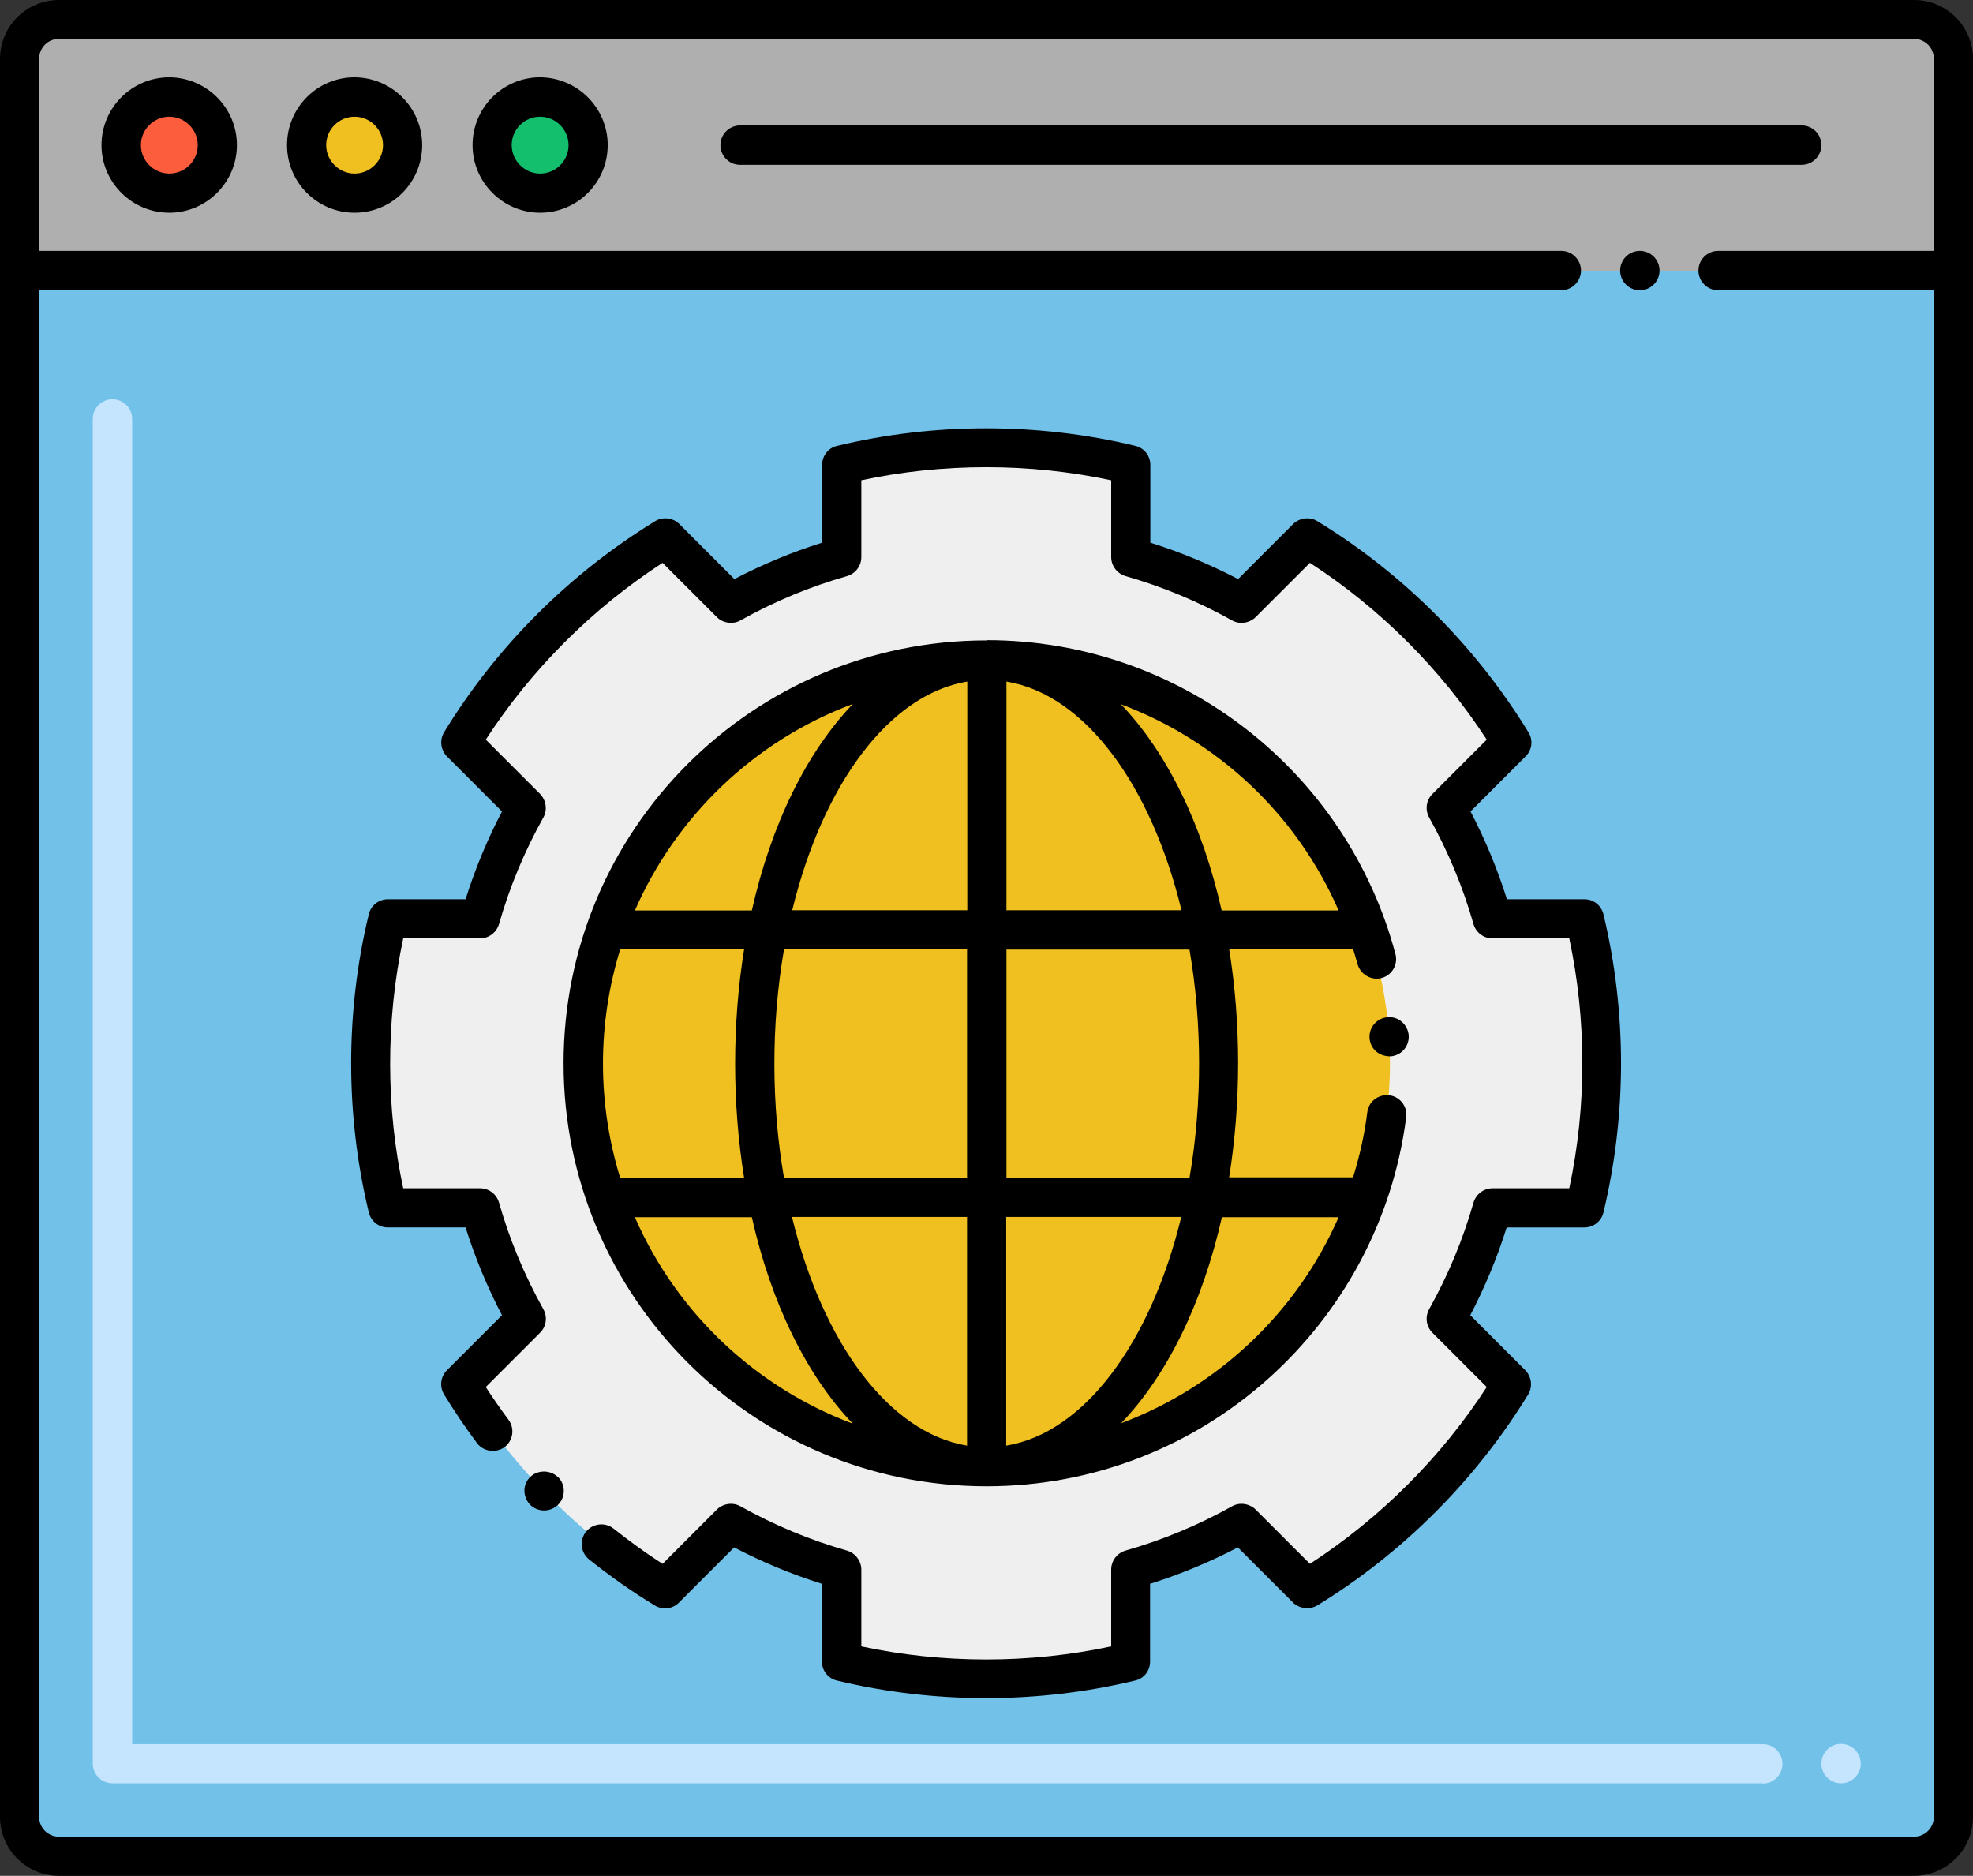 <?xml version="1.0" encoding="UTF-8"?>
<!DOCTYPE svg PUBLIC "-//W3C//DTD SVG 1.1//EN" "http://www.w3.org/Graphics/SVG/1.1/DTD/svg11.dtd">
<!-- Creator: CorelDRAW 2018 (64-Bit) -->
<svg xmlns="http://www.w3.org/2000/svg" xml:space="preserve" width="7.912in" height="7.522in" version="1.1" style="shape-rendering:geometricPrecision; text-rendering:geometricPrecision; image-rendering:optimizeQuality; fill-rule:evenodd; clip-rule:evenodd"
viewBox="0 0 7.912 7.522"
 xmlns:xlink="http://www.w3.org/1999/xlink">
 <rect x="0" y="0" width="7.912" height="7.522" fill="#333333" stroke="none"/>
 <defs>
  <style type="text/css">
   <![CDATA[
    .fil7 {fill:black}
    .fil6 {fill:#13BF6D}
    .fil0 {fill:#72C1E8}
    .fil4 {fill:#AFAFAF}
    .fil1 {fill:#C5E5FF}
    .fil2 {fill:#EFEFEF}
    .fil3 {fill:#F0C020}
    .fil5 {fill:#FC5D3D}
   ]]>
  </style>
 </defs>
 <g id="Layer_x0020_1">
  <path class="fil0" d="M7.833 1.085l0 6.201c0,0.087 -0.07,0.157 -0.157,0.157l-7.44 0c-0.087,0 -0.157,-0.07 -0.157,-0.157l0 -6.201 7.755 0z"/>
  <path class="fil1" d="M7.383 7.151c-0.043,0 -0.079,-0.035 -0.079,-0.079 0,-0.043 0.035,-0.079 0.078,-0.079l0.001 0c0.043,0 0.079,0.035 0.079,0.079 0,0.043 -0.035,0.079 -0.079,0.079zm-0.315 0l-6.617 0c-0.043,0 -0.079,-0.035 -0.079,-0.079l0 -5.392c0,-0.043 0.035,-0.079 0.079,-0.079 0.043,0 0.079,0.035 0.079,0.079l0 5.314 6.539 0c0.043,0 0.079,0.035 0.079,0.079 0,0.043 -0.035,0.079 -0.079,0.079z"/>
  <path class="fil2" d="M6.355 4.844c0.089,-0.367 0.094,-0.77 0,-1.159l-0.37 0c-0.045,-0.156 -0.107,-0.305 -0.185,-0.445l0.262 -0.262c-0.204,-0.334 -0.486,-0.616 -0.82,-0.82l-0.262 0.262c-0.139,-0.078 -0.288,-0.14 -0.445,-0.185l0 -0.37c-0.368,-0.089 -0.772,-0.094 -1.159,0l0 0.37c-0.156,0.045 -0.305,0.107 -0.445,0.185l-0.262 -0.262c-0.334,0.204 -0.616,0.486 -0.82,0.82l0.262 0.262c-0.078,0.139 -0.14,0.288 -0.185,0.445l-0.37 -0c-0.089,0.37 -0.093,0.773 0,1.159l0.37 0c0.045,0.156 0.107,0.305 0.185,0.445l-0.262 0.262c0.204,0.334 0.486,0.616 0.82,0.82l0.262 -0.262c0.139,0.078 0.288,0.14 0.445,0.185l0 0.37c0.368,0.089 0.772,0.094 1.159,0l0 -0.37c0.156,-0.045 0.305,-0.107 0.445,-0.185l0.262 0.262c0.334,-0.204 0.616,-0.486 0.82,-0.82l-0.262 -0.262c0.078,-0.139 0.14,-0.288 0.185,-0.445l0.37 0 0 -0z"/>
  <circle class="fil3" cx="3.956" cy="4.264" r="1.618"/>
  <path class="fil4" d="M7.833 0.236l0 0.85 -7.755 0 0 -0.85c0,-0.087 0.07,-0.157 0.157,-0.157l7.44 0c0.087,0 0.157,0.07 0.157,0.157z"/>
  <circle class="fil5" cx="0.679" cy="0.582" r="0.193"/>
  <circle class="fil3" transform="matrix(1.489 -0.241 0.241 1.489 1.422 0.582)" r="0.128"/>
  <circle class="fil6" cx="2.165" cy="0.582" r="0.193"/>
  <path class="fil7" d="M6.355 3.606l-0.312 0c-0.038,-0.121 -0.087,-0.239 -0.146,-0.352l0.221 -0.221c0.026,-0.026 0.031,-0.065 0.011,-0.097 -0.21,-0.343 -0.502,-0.636 -0.846,-0.846 -0.03,-0.019 -0.071,-0.014 -0.097,0.011l-0.221 0.221c-0.113,-0.059 -0.231,-0.108 -0.352,-0.146l0 -0.312c0,-0.036 -0.025,-0.068 -0.06,-0.076 -0.388,-0.094 -0.808,-0.094 -1.196,0 -0.036,0.008 -0.06,0.04 -0.06,0.076l0 0.312c-0.121,0.038 -0.239,0.087 -0.352,0.146l-0.221 -0.221c-0.025,-0.025 -0.067,-0.03 -0.097,-0.011 -0.343,0.21 -0.636,0.502 -0.846,0.846 -0.019,0.031 -0.014,0.071 0.011,0.097l0.221 0.221c-0.059,0.113 -0.108,0.231 -0.146,0.352l-0.312 -0c-0.036,0 -0.068,0.025 -0.076,0.06 -0.094,0.388 -0.095,0.803 0,1.196 0.009,0.036 0.04,0.06 0.076,0.06l0.312 0c0.038,0.121 0.087,0.239 0.146,0.352l-0.221 0.221c-0.026,0.026 -0.03,0.066 -0.011,0.097 0.041,0.067 0.085,0.132 0.132,0.195 0.025,0.034 0.076,0.041 0.11,0.016 0.035,-0.026 0.042,-0.075 0.016,-0.11 -0.031,-0.042 -0.062,-0.086 -0.091,-0.131l0.218 -0.218c0.025,-0.025 0.03,-0.063 0.013,-0.094 -0.076,-0.136 -0.136,-0.28 -0.178,-0.428 -0.01,-0.034 -0.041,-0.057 -0.076,-0.057l-0.308 0c-0.069,-0.32 -0.071,-0.669 0,-1.002l0.308 0c0.035,0 0.066,-0.024 0.076,-0.057 0.042,-0.148 0.102,-0.292 0.178,-0.428 0.017,-0.03 0.011,-0.069 -0.013,-0.094l-0.218 -0.218c0.182,-0.281 0.427,-0.526 0.709,-0.709l0.218 0.218c0.024,0.024 0.064,0.03 0.094,0.013 0.136,-0.076 0.28,-0.136 0.428,-0.178 0.034,-0.01 0.057,-0.041 0.057,-0.076l0 -0.308c0.326,-0.07 0.675,-0.07 1.002,0l0 0.308c0,0.035 0.024,0.066 0.057,0.076 0.148,0.042 0.292,0.102 0.428,0.178 0.03,0.017 0.069,0.011 0.094,-0.013l0.218 -0.218c0.281,0.182 0.526,0.427 0.709,0.709l-0.218 0.218c-0.025,0.025 -0.03,0.063 -0.013,0.094 0.076,0.136 0.136,0.28 0.178,0.428 0.01,0.034 0.041,0.057 0.076,0.057l0.308 0c0.069,0.324 0.071,0.67 0,1.002l-0.308 0c-0.035,0 -0.066,0.024 -0.076,0.057 -0.042,0.148 -0.102,0.292 -0.178,0.428 -0.017,0.031 -0.012,0.069 0.013,0.094l0.218 0.218c-0.182,0.281 -0.427,0.526 -0.709,0.709l-0.218 -0.218c-0.025,-0.024 -0.064,-0.03 -0.094,-0.013 -0.136,0.076 -0.28,0.136 -0.428,0.178 -0.034,0.01 -0.057,0.041 -0.057,0.076l0 0.308c-0.327,0.07 -0.675,0.07 -1.002,0l0 -0.308c0,-0.035 -0.024,-0.066 -0.057,-0.076 -0.148,-0.042 -0.292,-0.102 -0.428,-0.178 -0.03,-0.017 -0.07,-0.011 -0.094,0.013l-0.218 0.218c-0.067,-0.043 -0.133,-0.091 -0.196,-0.141 -0.034,-0.027 -0.083,-0.022 -0.111,0.012 -0.027,0.034 -0.022,0.083 0.012,0.111 0.084,0.067 0.173,0.13 0.264,0.185 0.031,0.019 0.072,0.014 0.097,-0.012l0.221 -0.221c0.113,0.059 0.231,0.108 0.352,0.146l0 0.312c0,0.036 0.025,0.068 0.06,0.076 0.391,0.094 0.805,0.094 1.196,0 0.036,-0.008 0.06,-0.04 0.06,-0.076l0 -0.312c0.121,-0.038 0.239,-0.087 0.352,-0.146l0.221 0.221c0.025,0.025 0.066,0.03 0.097,0.012 0.343,-0.21 0.636,-0.503 0.846,-0.846 0.019,-0.031 0.014,-0.071 -0.011,-0.097l-0.221 -0.221c0.059,-0.113 0.108,-0.231 0.146,-0.352l0.312 0c0.036,0 0.068,-0.025 0.076,-0.06 0.094,-0.391 0.094,-0.805 0,-1.196 -0.009,-0.036 -0.04,-0.06 -0.076,-0.06z"/>
  <path class="fil7" d="M2.238 5.924c-0.029,-0.03 -0.081,-0.031 -0.111,-0.002 -0.015,0.014 -0.024,0.034 -0.024,0.055 -0,0.021 0.008,0.041 0.022,0.056 0.015,0.015 0.035,0.024 0.057,0.024 0.02,0 0.04,-0.008 0.055,-0.022 0.031,-0.03 0.032,-0.08 0.002,-0.111l-0 -0z"/>
  <path class="fil7" d="M3.956 2.568c-0.937,0 -1.696,0.759 -1.696,1.696 0,0.936 0.759,1.696 1.696,1.696 0.868,0 1.577,-0.651 1.683,-1.48 0.006,-0.044 -0.026,-0.083 -0.068,-0.088 -0.043,-0.005 -0.083,0.025 -0.088,0.068 -0.011,0.09 -0.031,0.177 -0.057,0.261l-0.497 0c0.048,-0.299 0.048,-0.617 0,-0.916l0.497 0c0.006,0.02 0.012,0.041 0.018,0.061 0.011,0.041 0.055,0.067 0.096,0.056 0.042,-0.011 0.067,-0.054 0.056,-0.096 -0.194,-0.73 -0.859,-1.259 -1.639,-1.259l-0 0zm0.079 3.229l0 -0.917 0.702 0c-0.122,0.502 -0.387,0.865 -0.702,0.917zm-0.157 0c-0.315,-0.052 -0.58,-0.415 -0.702,-0.917l0.702 0 0 0.917zm-0.734 -1.074c-0.05,-0.288 -0.053,-0.609 0,-0.916l0.734 0 0 0.916 -0.734 0zm-0.726 -0.458c0,-0.158 0.024,-0.311 0.069,-0.458l0.497 -0c-0.048,0.299 -0.048,0.617 0,0.916l-0.497 0c-0.045,-0.146 -0.069,-0.3 -0.069,-0.458zm0.759 -0.615c0.122,-0.502 0.387,-0.865 0.702,-0.917l0 0.917 -0.702 0zm0.859 -0.917c0.315,0.052 0.58,0.415 0.702,0.917l-0.702 0 0 -0.917zm-0.616 0.09c-0.184,0.192 -0.327,0.481 -0.405,0.828l-0.469 0c0.162,-0.371 0.473,-0.679 0.874,-0.828zm-0.874 2.058l0.469 0c0.078,0.347 0.221,0.636 0.405,0.828 -0.38,-0.142 -0.703,-0.436 -0.874,-0.828zm2.822 0c-0.167,0.382 -0.484,0.681 -0.872,0.826 0.184,-0.192 0.326,-0.48 0.404,-0.826l0.469 0zm-0.598 -0.157l-0.734 0 0 -0.916 0.734 0c0.05,0.288 0.053,0.609 0,0.916zm0.129 -1.073c-0.078,-0.346 -0.22,-0.635 -0.404,-0.827 0.387,0.145 0.705,0.441 0.873,0.827l-0.469 0z"/>
  <path class="fil7" d="M5.492 4.163c0.003,0.038 0.032,0.073 0.084,0.073 0.043,-0.003 0.076,-0.04 0.073,-0.084 -0.003,-0.043 -0.041,-0.077 -0.084,-0.073 -0.043,0.003 -0.076,0.04 -0.073,0.084z"/>
  <path class="fil7" d="M0.679 0.31c-0.15,0 -0.272,0.122 -0.272,0.272 0,0.149 0.122,0.271 0.272,0.271 0.149,0 0.271,-0.122 0.271,-0.271 0,-0.15 -0.122,-0.271 -0.271,-0.272zm0 0.386c-0.063,-0 -0.114,-0.052 -0.114,-0.114 0,-0.063 0.052,-0.114 0.114,-0.114 0.063,0 0.114,0.052 0.114,0.114 -0,0.063 -0.051,0.114 -0.114,0.114z"/>
  <path class="fil7" d="M1.422 0.31c-0.15,0 -0.271,0.122 -0.271,0.272 0,0.15 0.122,0.271 0.271,0.271 0.15,0 0.271,-0.122 0.271,-0.271 0,-0.15 -0.122,-0.271 -0.271,-0.272zm0 0.386c-0.063,-0 -0.114,-0.052 -0.114,-0.114 0,-0.063 0.051,-0.114 0.114,-0.114 0.063,0 0.114,0.052 0.114,0.114 -0,0.063 -0.052,0.114 -0.114,0.114z"/>
  <path class="fil7" d="M2.166 0.31c-0.15,0 -0.271,0.122 -0.271,0.272 0,0.149 0.122,0.271 0.271,0.271 0.15,0 0.271,-0.122 0.271,-0.271 0,-0.15 -0.122,-0.271 -0.271,-0.272zm0 0.386c-0.063,-0 -0.114,-0.052 -0.114,-0.114 0,-0.063 0.051,-0.114 0.114,-0.114 0.063,0 0.114,0.052 0.114,0.114 0,0.063 -0.051,0.114 -0.114,0.114z"/>
  <path class="fil7" d="M7.304 0.582c0,-0.043 -0.035,-0.079 -0.079,-0.079l-4.257 0c-0.043,0 -0.079,0.035 -0.079,0.079 0,0.043 0.035,0.079 0.079,0.079l4.257 0c0.043,0 0.079,-0.035 0.079,-0.079l0 0z"/>
  <path class="fil7" d="M7.912 7.286l0 -6.197c0,-0.001 0,-0.003 0,-0.004l0 -0.849c0,-0.13 -0.106,-0.236 -0.236,-0.236l-7.44 0c-0.13,0 -0.236,0.106 -0.236,0.236l0 0.849c0,0.001 0,0.003 0,0.004l0 6.197c0,0.13 0.106,0.236 0.236,0.236l7.44 0c0.13,0 0.236,-0.106 0.236,-0.236l-0 0zm-7.755 0l0 -6.122 6.104 0c0.043,0 0.079,-0.036 0.079,-0.079 0,-0.043 -0.035,-0.079 -0.079,-0.079l-6.104 0 0 -0.771c0,-0.043 0.035,-0.079 0.079,-0.079l7.44 0c0.043,0 0.079,0.035 0.079,0.079l0 0.771 -0.865 0c-0.043,0 -0.079,0.035 -0.079,0.079 0,0.043 0.035,0.079 0.079,0.079l0.865 0 0 6.122c0,0.043 -0.035,0.079 -0.079,0.079l-7.44 0c-0.043,-0 -0.079,-0.035 -0.079,-0.079l0 -0z"/>
  <circle class="fil7" cx="6.576" cy="1.085" r="0.079"/>
 </g>
</svg>
